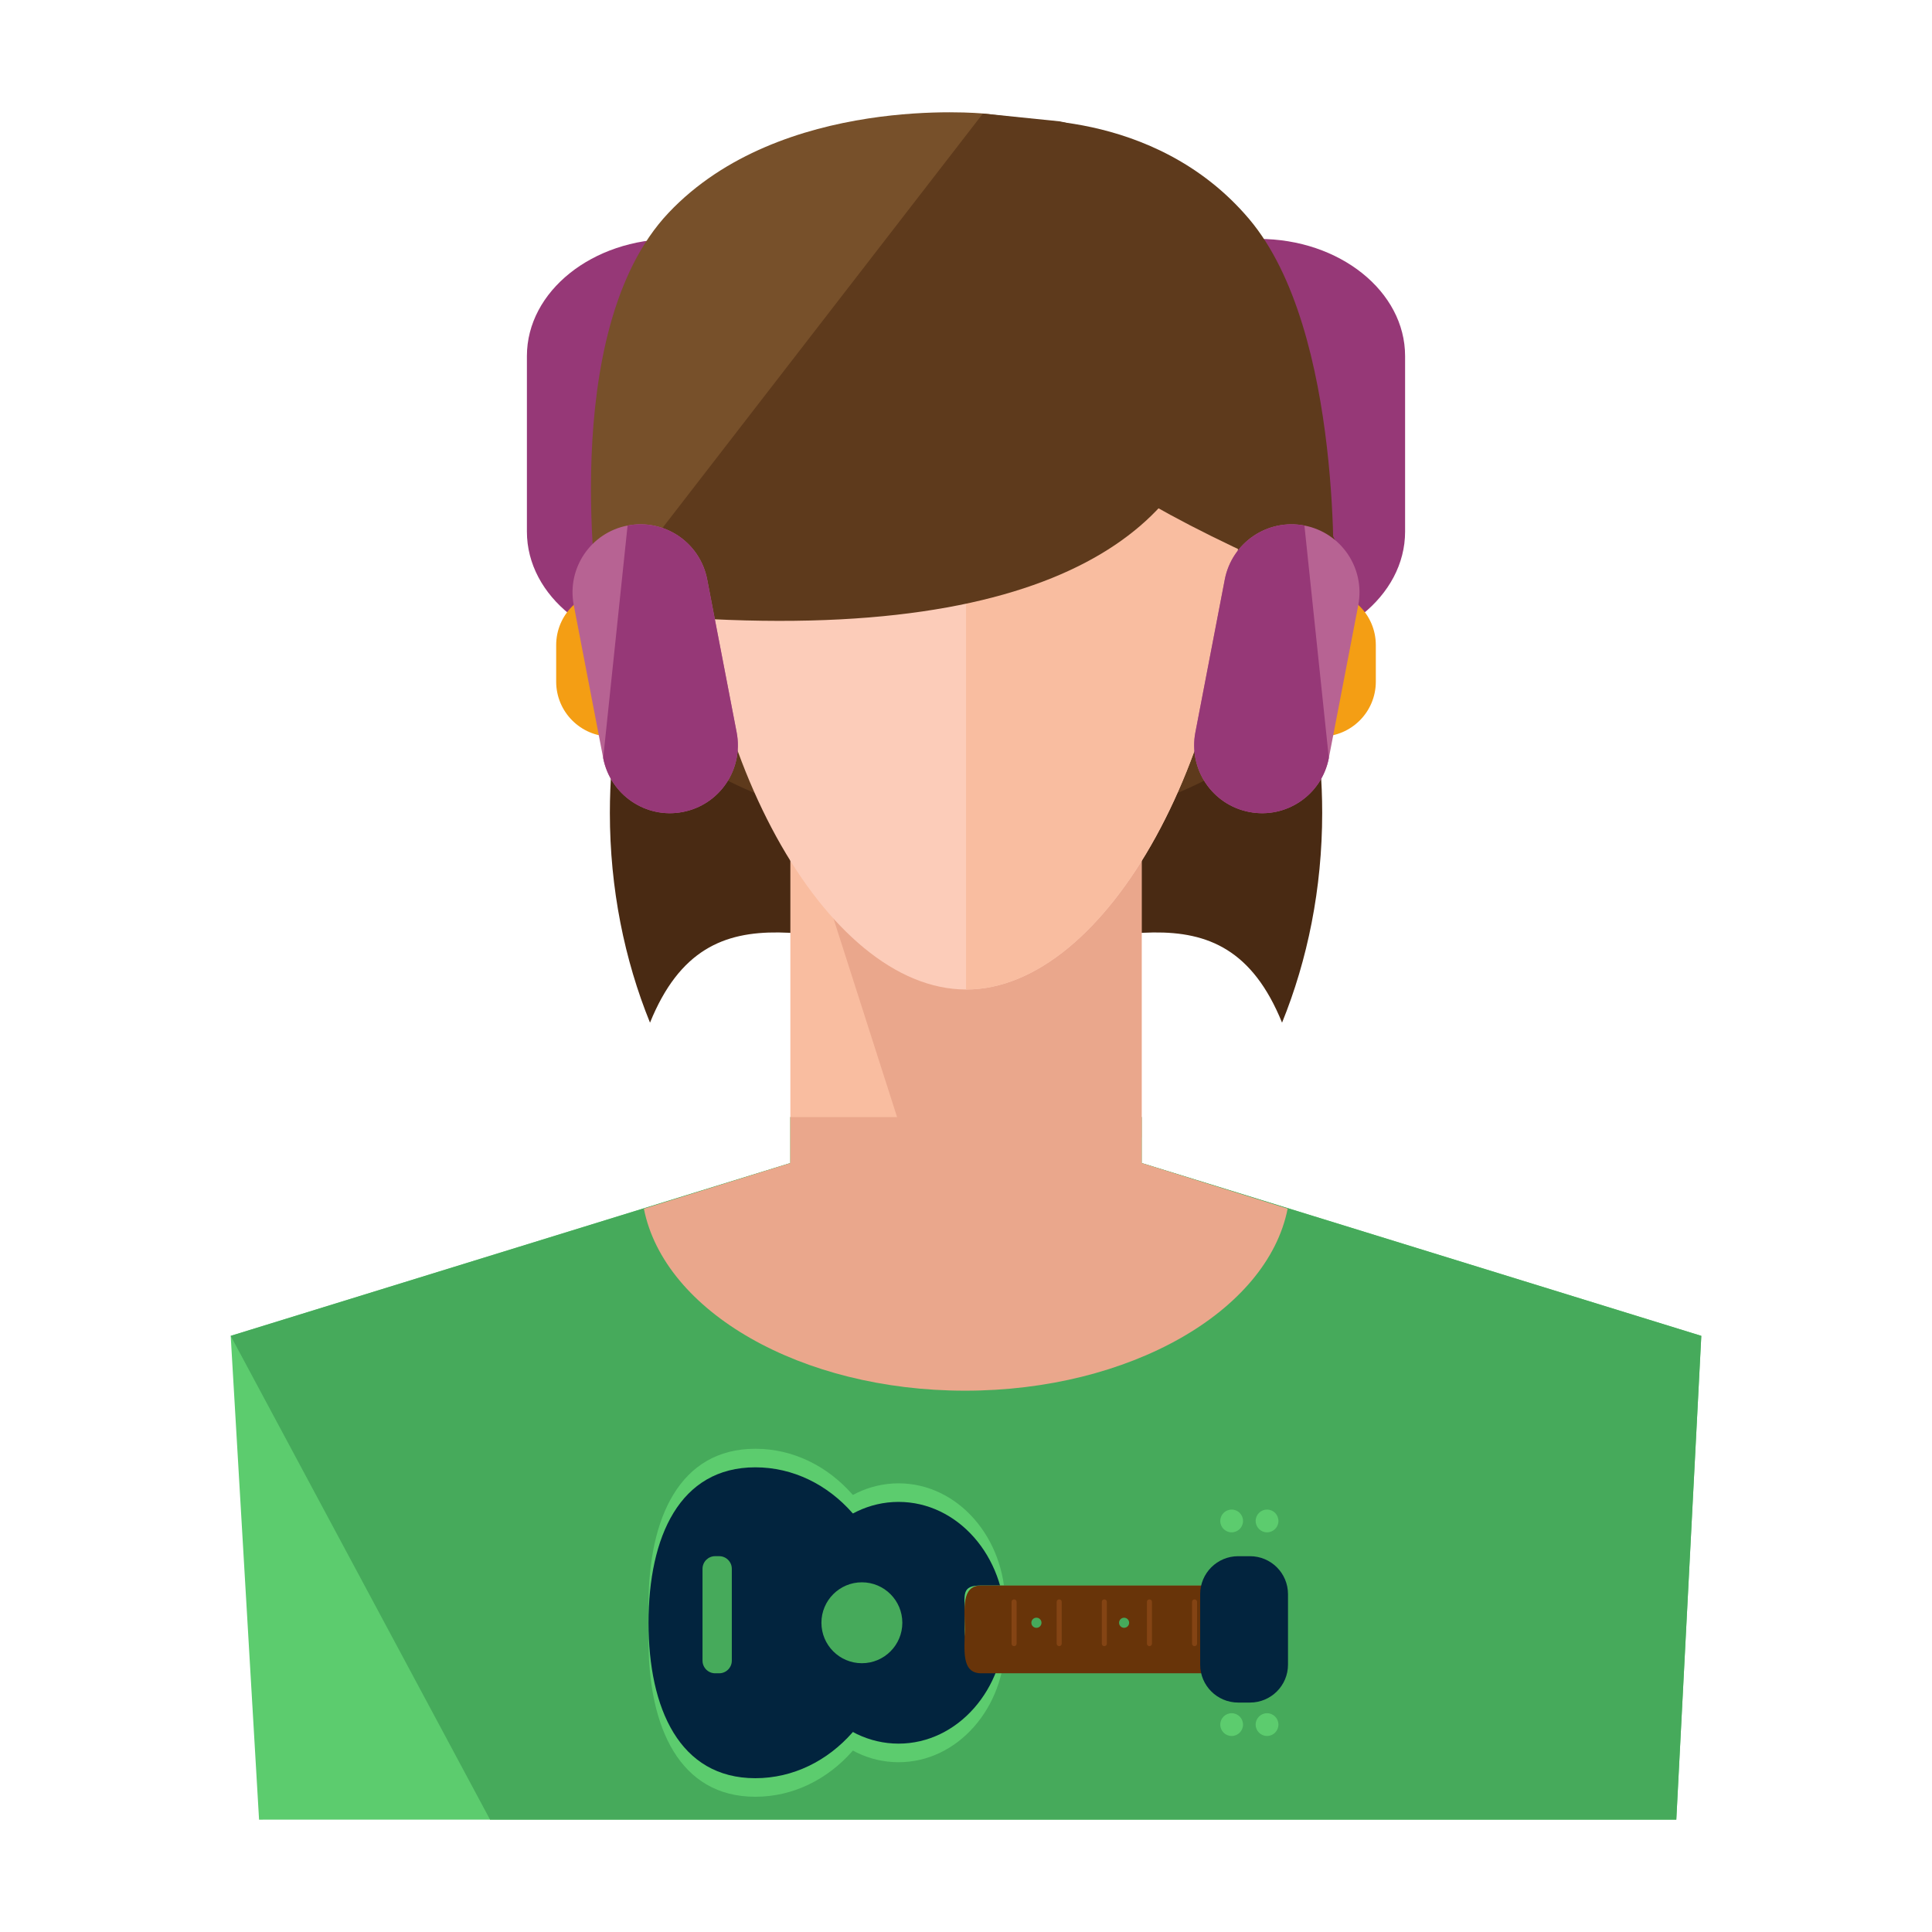 <?xml version="1.0" encoding="utf-8"?>
<!-- Generator: Adobe Illustrator 16.0.0, SVG Export Plug-In . SVG Version: 6.00 Build 0)  -->
<!DOCTYPE svg PUBLIC "-//W3C//DTD SVG 1.1//EN" "http://www.w3.org/Graphics/SVG/1.1/DTD/svg11.dtd">
<svg version="1.1" id="Layer_1" xmlns="http://www.w3.org/2000/svg" xmlns:xlink="http://www.w3.org/1999/xlink" x="0px" y="0px"
	 width="66px" height="66px" viewBox="0 0 66 66" enable-background="new 0 0 66 66" xml:space="preserve">
<g>
	<path fill="#492A13" d="M33,32.52c4.701,0,8.771-2.581,10.797,2.416c0.871-2.146,1.371-4.58,1.371-7.166
		c0-8.607-5.447-15.584-12.168-15.584c-6.719,0-12.166,6.977-12.166,15.584c0,2.586,0.5,5.02,1.371,7.166
		C24.23,29.939,28.3,32.52,33,32.52z"/>
	<path fill="#963877" d="M48,18.162c0,2.209-2.238,4-5,4H23c-2.762,0-5-1.791-5-4v-6c0-2.209,2.238-4,5-4h20c2.762,0,5,1.791,5,4
		V18.162z"/>
	<g>
		<g>
			<g>
				<polygon fill="#5CCC6E" points="58.119,45.635 39,39.731 39,38.162 27,38.162 27,39.732 7.881,45.635 8.85,62.164 8.85,62.164 
					9,62.162 57,62.162 57.265,62.162 57.265,62.162 				"/>
				<polygon fill="#46AA5B" points="58.119,45.635 39,39.731 39,38.162 27,38.162 27,39.732 7.881,45.635 16.741,62.162 
					16.741,62.162 9.087,62.162 57,62.162 57.265,62.162 57.265,62.162 				"/>
				<g>
					<g>
						<path fill="#5E3A1C" d="M46.083,20.519c0,4.418-6.408,8-13.084,8c-6.672,0-13.082-3.582-13.082-8s6.41-8,13.082-8
							C39.675,12.519,46.083,16.101,46.083,20.519z"/>
						<g>
							<g>
								<g>
									<g>
										<g>
											<g>
												<g>
													<rect x="27" y="26.162" fill="#F9BDA0" width="12" height="14"/>
													<polygon fill="#EAA78C" points="39,38.854 39,27.162 27.123,27.162 33.152,45.988 													"/>
												</g>
												<g>
													<path fill="#FCCCB9" d="M42.371,16.601c0,9.03-4.578,17.202-9.368,17.202s-9.37-8.172-9.37-17.202
														s4.58-10.536,9.37-10.536S42.371,7.571,42.371,16.601z"/>
													<path fill="#F9BDA0" d="M33.002,6.065c4.79,0,9.368,1.506,9.368,10.536s-4.578,17.202-9.368,17.202"/>
												</g>
												<path fill="#5E3A1C" d="M34.304,5.47c0,0-8.707,6.666,11.24,14.696c0,0,0.383-8.836-2.875-12.688
													c-3.26-3.85-8.305-3.375-8.305-3.375L34.304,5.47z"/>
												<path fill="#77502A" d="M36.409,4.212c0,0,9.035,9.008-15.944,16.625c0,0-1.473-9.497,2.373-13.566
													c3.845-4.069,10.74-3.393,10.74-3.393L36.409,4.212z"/>
												<path fill="#5E3A1C" d="M33.578,3.878l2.626,0.268c5.75,1.078,13.187,19.928-15.739,16.691"/>
												<line fill="#663D0C" x1="33.578" y1="3.878" x2="36.409" y2="4.212"/>
											</g>
										</g>
									</g>
								</g>
							</g>
						</g>
					</g>
				</g>
			</g>
		</g>
		<path fill="#EAA78C" d="M39,39.731v-1.569H27v1.57l-5.004,1.559c0.693,3.505,5.354,6.217,10.974,6.217s10.325-2.712,11.018-6.218
			L39,39.731z"/>
	</g>
	<g>
		<g>
			<path fill="#F49E14" d="M23,23.287c0,1.035-0.84,1.875-1.875,1.875h-0.25c-1.035,0-1.875-0.84-1.875-1.875v-1.25
				c0-1.035,0.84-1.875,1.875-1.875h0.25c1.035,0,1.875,0.84,1.875,1.875V23.287z"/>
			<path fill="#B76393" d="M25.165,25.019c0.242,1.259-0.58,2.478-1.842,2.719l0,0c-1.258,0.243-2.473-0.583-2.717-1.842L19.6,20.67
				c-0.241-1.26,0.582-2.475,1.839-2.717l0,0c1.261-0.243,2.476,0.58,2.719,1.84L25.165,25.019z"/>
			<path fill="#963877" d="M21.439,17.954L21.439,17.954c1.261-0.243,2.476,0.58,2.719,1.84l1.007,5.226
				c0.242,1.259-0.58,2.478-1.842,2.719l0,0c-1.258,0.243-2.473-0.583-2.717-1.842"/>
		</g>
		<g>
			<path fill="#F49E14" d="M47,22.037c0-1.035-0.84-1.875-1.875-1.875h-0.25c-1.035,0-1.875,0.84-1.875,1.875v1.25
				c0,1.035,0.84,1.875,1.875,1.875h0.25c1.035,0,1.875-0.84,1.875-1.875V22.037z"/>
			<path fill="#B76393" d="M40.836,25.019c-0.242,1.259,0.58,2.478,1.842,2.719l0,0c1.258,0.243,2.473-0.583,2.717-1.842
				l1.006-5.226c0.239-1.26-0.582-2.475-1.84-2.717l0,0c-1.26-0.243-2.475,0.58-2.72,1.84L40.836,25.019z"/>
			<path fill="#963877" d="M44.561,17.954L44.561,17.954c-1.26-0.243-2.475,0.58-2.72,1.84l-1.005,5.226
				c-0.242,1.259,0.58,2.478,1.842,2.719l0,0c1.258,0.243,2.473-0.583,2.717-1.842"/>
		</g>
	</g>
	<g>
		<g>
			<g>
				<g>
					<path fill="#5CCC6E" d="M30.488,54.802c0,2.933-2.098,5.31-4.685,5.31c-2.588,0-3.648-2.377-3.648-5.31s1.061-5.31,3.648-5.31
						C28.39,49.493,30.488,51.87,30.488,54.802z"/>
					<ellipse fill="#5CCC6E" cx="30.696" cy="54.802" rx="3.644" ry="4.129"/>
				</g>
				<g>
					<path fill="#5CCC6E" d="M30.488,56.069c0,2.934-2.098,5.311-4.685,5.311c-2.588,0-3.648-2.377-3.648-5.311
						c0-2.932,1.061-5.309,3.648-5.309C28.39,50.76,30.488,53.137,30.488,56.069z"/>
					<ellipse fill="#5CCC6E" cx="30.696" cy="56.069" rx="3.644" ry="4.131"/>
				</g>
			</g>
			<g>
				<g>
					<path fill="#02243E" d="M30.488,55.436c0,2.933-2.098,5.31-4.685,5.31c-2.588,0-3.648-2.377-3.648-5.31s1.061-5.31,3.648-5.31
						C28.39,50.126,30.488,52.503,30.488,55.436z"/>
					<ellipse fill="#02243E" cx="30.696" cy="55.436" rx="3.644" ry="4.129"/>
				</g>
				<path fill="#46AA5B" d="M25,56.729c0,0.239-0.193,0.433-0.432,0.433h-0.137c-0.238,0-0.432-0.193-0.432-0.433v-3.135
					c0-0.239,0.193-0.433,0.432-0.433h0.137c0.238,0,0.432,0.193,0.432,0.433V56.729z"/>
				<circle fill="#46AA5B" cx="29.443" cy="55.436" r="1.382"/>
			</g>
		</g>
		<path fill="#5CCC6E" d="M42.291,55.162c0,0.691,0.13,1-0.562,1h-8.21c-0.693,0-0.562-0.309-0.562-1l0,0c0-0.691-0.131-1,0.562-1
			h8.21C42.42,54.162,42.291,54.47,42.291,55.162L42.291,55.162z"/>
		<path fill="#683409" d="M42.291,55.662c0,0.692,0.13,1.5-0.562,1.5h-8.21c-0.693,0-0.562-0.808-0.562-1.5l0,0
			c0-0.691-0.131-1.5,0.562-1.5h8.21C42.42,54.162,42.291,54.97,42.291,55.662L42.291,55.662z"/>
		<path fill="#844414" d="M34.729,56.149c0,0.048-0.039,0.086-0.087,0.086l0,0c-0.048,0-0.086-0.038-0.086-0.086v-1.426
			c0-0.048,0.038-0.086,0.086-0.086l0,0c0.048,0,0.087,0.038,0.087,0.086V56.149z"/>
		<path fill="#844414" d="M36.27,56.149c0,0.048-0.038,0.086-0.086,0.086l0,0c-0.048,0-0.087-0.038-0.087-0.086v-1.426
			c0-0.048,0.039-0.086,0.087-0.086l0,0c0.048,0,0.086,0.038,0.086,0.086V56.149z"/>
		<path fill="#844414" d="M37.812,56.149c0,0.048-0.039,0.086-0.088,0.086l0,0c-0.047,0-0.084-0.038-0.084-0.086v-1.426
			c0-0.048,0.037-0.086,0.084-0.086l0,0c0.049,0,0.088,0.038,0.088,0.086V56.149z"/>
		<path fill="#844414" d="M39.353,56.149c0,0.048-0.038,0.086-0.087,0.086l0,0c-0.047,0-0.085-0.038-0.085-0.086v-1.426
			c0-0.048,0.038-0.086,0.085-0.086l0,0c0.049,0,0.087,0.038,0.087,0.086V56.149z"/>
		<path fill="#844414" d="M40.894,56.149c0,0.048-0.039,0.086-0.086,0.086l0,0c-0.048,0-0.086-0.038-0.086-0.086v-1.426
			c0-0.048,0.038-0.086,0.086-0.086l0,0c0.047,0,0.086,0.038,0.086,0.086V56.149z"/>
		<circle fill="#46AA5B" cx="35.406" cy="55.436" r="0.173"/>
		<circle fill="#46AA5B" cx="38.401" cy="55.436" r="0.172"/>
		<path fill="#02243E" d="M44,56.866c0,0.716-0.581,1.296-1.298,1.296h-0.404c-0.717,0-1.298-0.58-1.298-1.296v-2.408
			c0-0.716,0.581-1.296,1.298-1.296h0.404c0.717,0,1.298,0.58,1.298,1.296V56.866z"/>
		<g>
			<g>
				<circle fill="#5CCC6E" cx="42.075" cy="51.958" r="0.389"/>
				<circle fill="#5CCC6E" cx="42.075" cy="58.915" r="0.389"/>
			</g>
			<g>
				<circle fill="#5CCC6E" cx="43.284" cy="51.958" r="0.389"/>
				<circle fill="#5CCC6E" cx="43.284" cy="58.915" r="0.389"/>
			</g>
		</g>
	</g>
</g>
</svg>
